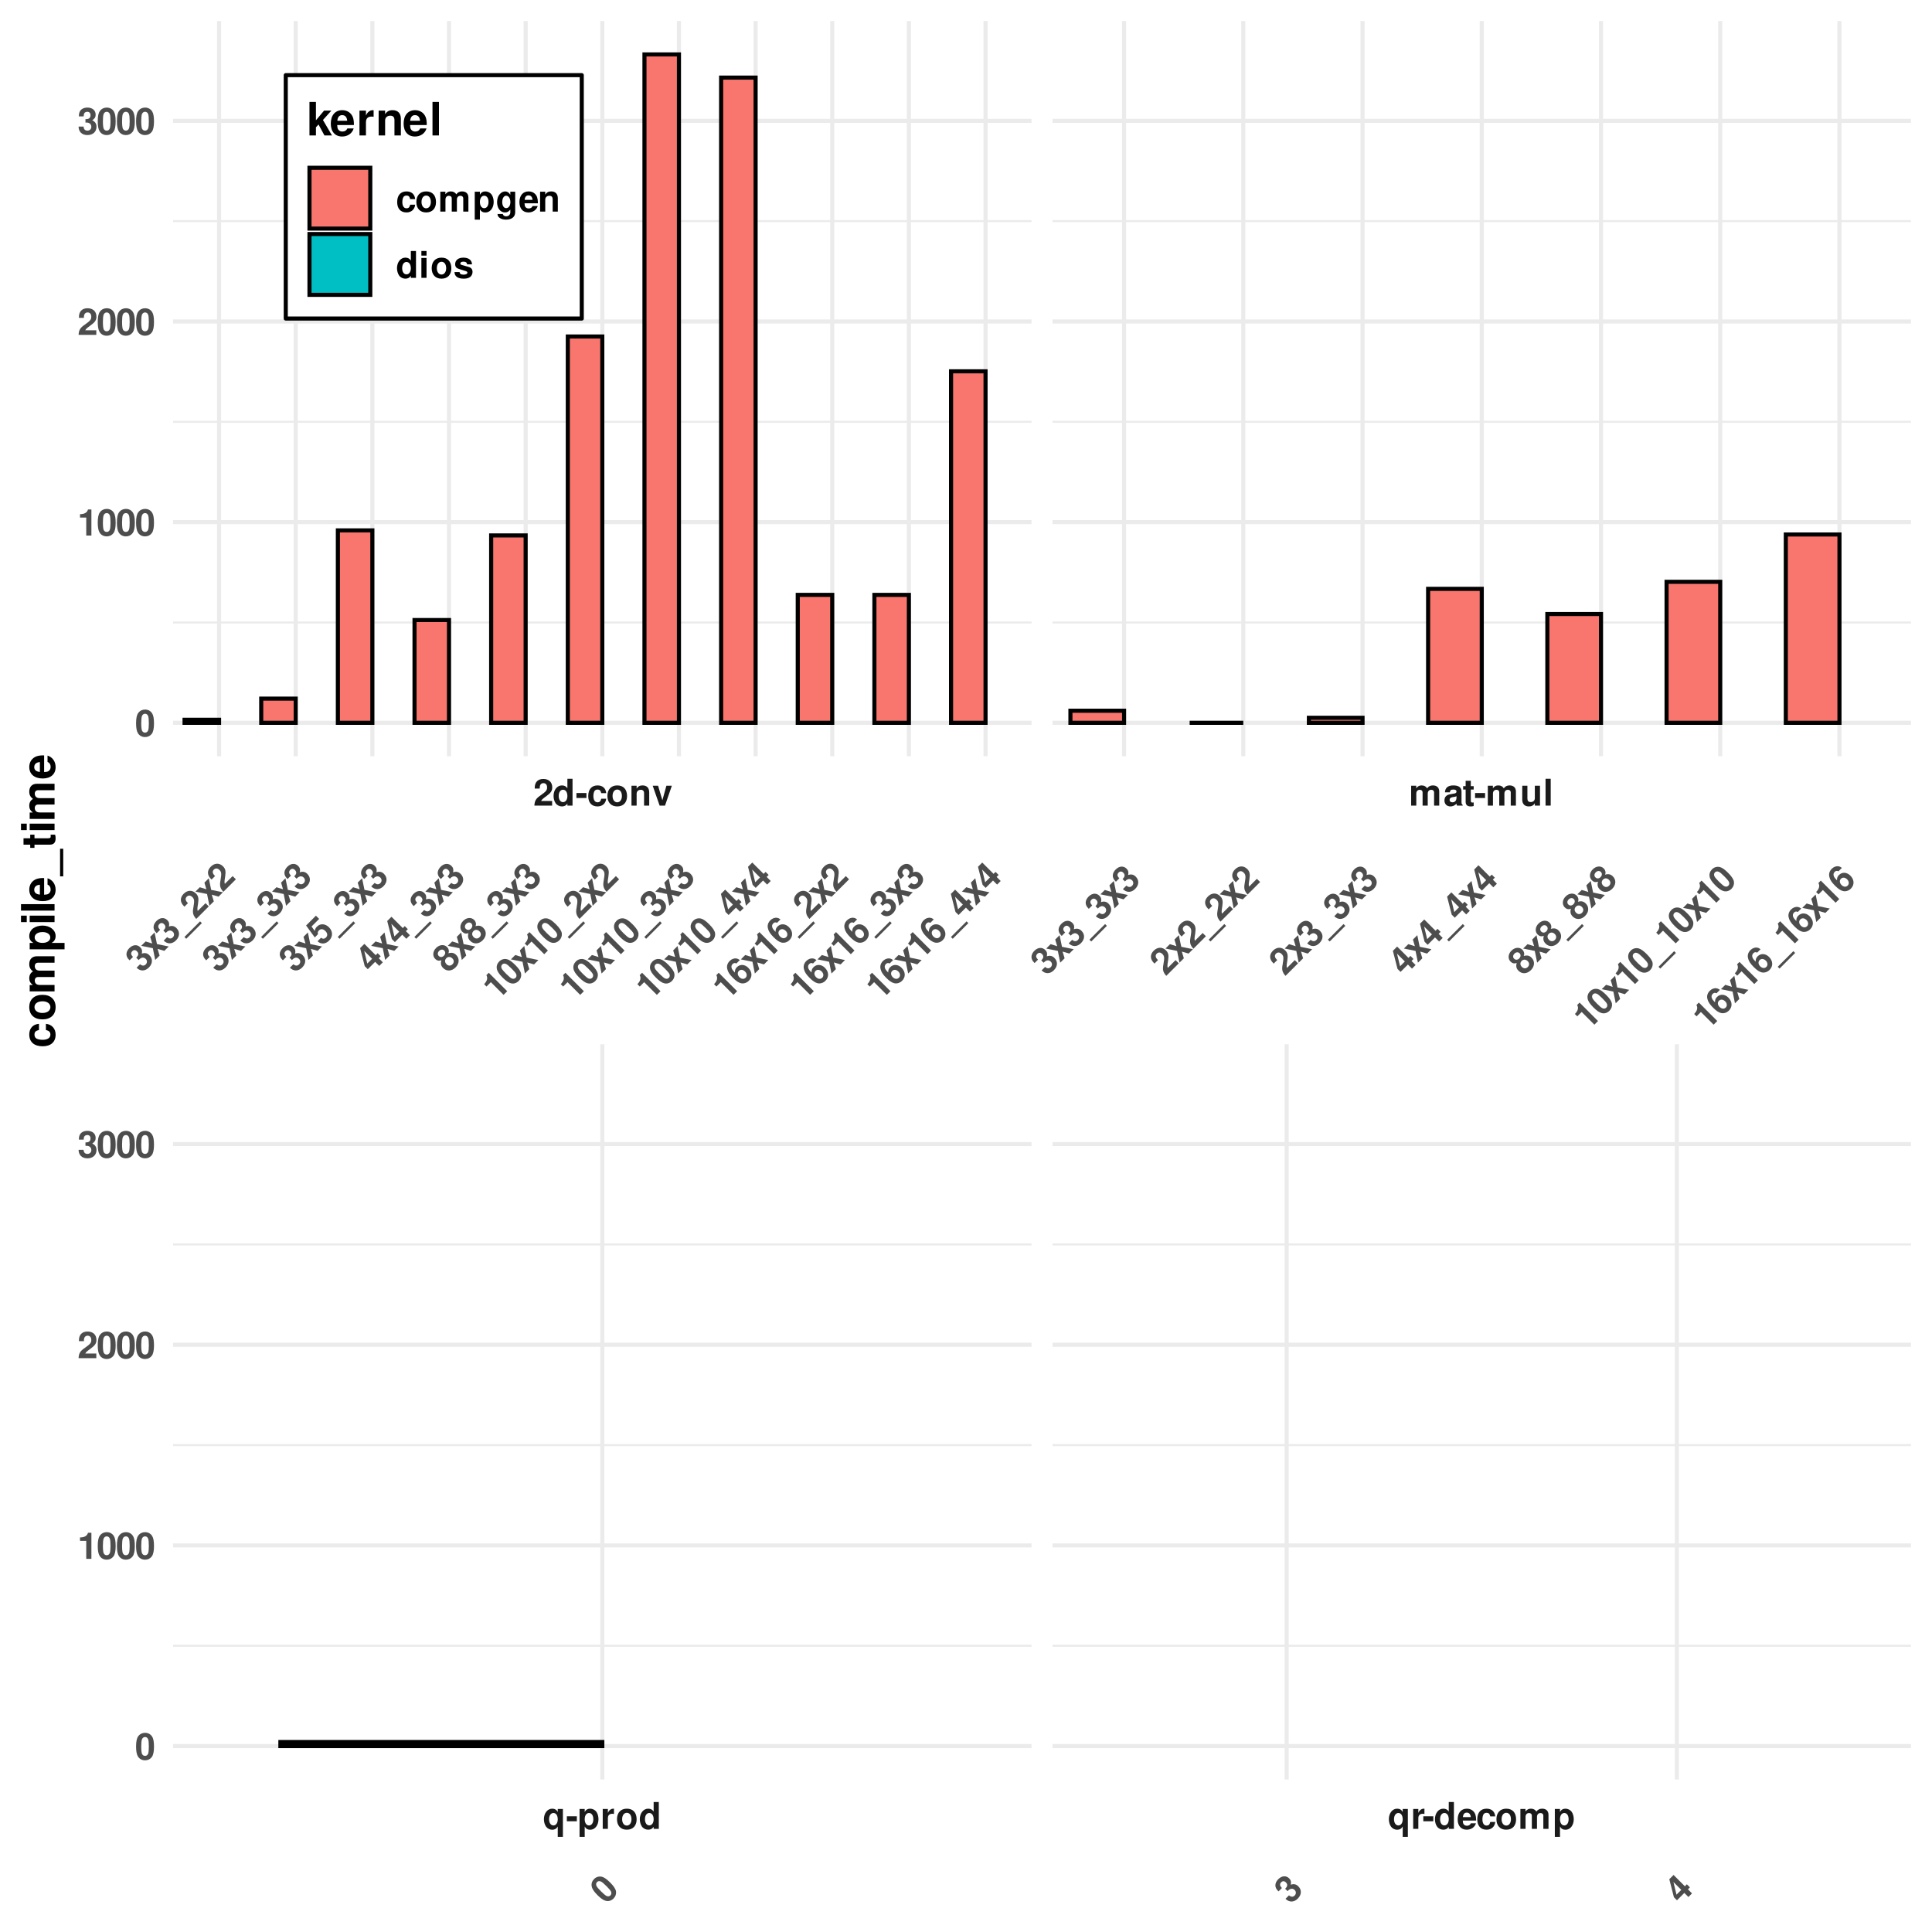 <?xml version="1.0" encoding="UTF-8"?>
<svg xmlns="http://www.w3.org/2000/svg" xmlns:xlink="http://www.w3.org/1999/xlink" width="504" height="504" viewBox="0 0 504 504">
<defs>
<g>
<g id="glyph-0-0">
</g>
<g id="glyph-0-1">
<path d="M 3.875 -5.188 L 3.875 -4.406 C 3.562 -4.984 3.078 -5.266 2.438 -5.266 C 1.188 -5.266 0.266 -4.094 0.266 -2.516 C 0.266 -1.781 0.484 -1.062 0.828 -0.578 C 1.172 -0.094 1.812 0.234 2.422 0.234 C 3.078 0.234 3.562 -0.047 3.875 -0.609 L 3.875 2.094 L 5.219 2.094 L 5.219 -5.188 Z M 2.75 -4.141 C 3.438 -4.141 3.875 -3.484 3.875 -2.484 C 3.875 -1.547 3.422 -0.891 2.75 -0.891 C 2.078 -0.891 1.609 -1.547 1.609 -2.516 C 1.609 -3.484 2.078 -4.141 2.75 -4.141 Z M 2.75 -4.141 "/>
</g>
<g id="glyph-0-2">
<path d="M 2.859 -3.281 L 0.25 -3.281 L 0.25 -1.984 L 2.859 -1.984 Z M 2.859 -3.281 "/>
</g>
<g id="glyph-0-3">
<path d="M 1.906 -5.188 L 0.562 -5.188 L 0.562 2.094 L 1.906 2.094 L 1.906 -0.609 C 2.219 -0.031 2.688 0.234 3.344 0.234 C 4.578 0.234 5.5 -0.938 5.5 -2.516 C 5.5 -3.25 5.297 -3.969 4.953 -4.453 C 4.609 -4.938 3.969 -5.266 3.344 -5.266 C 2.688 -5.266 2.219 -4.984 1.906 -4.406 Z M 3.031 -4.141 C 3.719 -4.141 4.156 -3.484 4.156 -2.5 C 4.156 -1.547 3.703 -0.891 3.031 -0.891 C 2.344 -0.891 1.906 -1.547 1.906 -2.516 C 1.906 -3.484 2.344 -4.141 3.031 -4.141 Z M 3.031 -4.141 "/>
</g>
<g id="glyph-0-4">
<path d="M 0.609 -5.188 L 0.609 0 L 1.953 0 L 1.953 -2.75 C 1.953 -3.547 2.344 -3.938 3.125 -3.938 C 3.266 -3.938 3.375 -3.922 3.547 -3.891 L 3.547 -5.25 C 3.469 -5.266 3.438 -5.266 3.391 -5.266 C 2.766 -5.266 2.25 -4.859 1.953 -4.156 L 1.953 -5.188 Z M 0.609 -5.188 "/>
</g>
<g id="glyph-0-5">
<path d="M 2.891 -5.266 C 1.312 -5.266 0.328 -4.219 0.328 -2.516 C 0.328 -0.812 1.312 0.219 2.891 0.219 C 4.484 0.219 5.453 -0.812 5.453 -2.484 C 5.453 -4.234 4.516 -5.266 2.891 -5.266 Z M 2.891 -4.188 C 3.641 -4.188 4.109 -3.516 4.109 -2.5 C 4.109 -1.531 3.609 -0.859 2.891 -0.859 C 2.172 -0.859 1.672 -1.531 1.672 -2.516 C 1.672 -3.516 2.172 -4.188 2.891 -4.188 Z M 2.891 -4.188 "/>
</g>
<g id="glyph-0-6">
<path d="M 3.891 0 L 5.234 0 L 5.234 -7 L 3.891 -7 L 3.891 -4.516 C 3.547 -5.031 3.109 -5.266 2.453 -5.266 C 1.219 -5.266 0.281 -4.078 0.281 -2.516 C 0.281 -1.812 0.484 -1.109 0.828 -0.609 C 1.188 -0.094 1.828 0.219 2.453 0.219 C 3.109 0.219 3.547 -0.016 3.891 -0.531 Z M 2.75 -4.141 C 3.438 -4.141 3.891 -3.484 3.891 -2.5 C 3.891 -1.547 3.422 -0.906 2.75 -0.906 C 2.078 -0.906 1.625 -1.562 1.625 -2.516 C 1.625 -3.484 2.078 -4.141 2.75 -4.141 Z M 2.75 -4.141 "/>
</g>
<g id="glyph-0-7">
<path d="M 5.031 -2.172 C 5.031 -2.281 5.031 -2.328 5.031 -2.391 C 5.031 -2.922 4.953 -3.391 4.828 -3.766 C 4.484 -4.703 3.656 -5.266 2.609 -5.266 C 1.125 -5.266 0.219 -4.188 0.219 -2.453 C 0.219 -0.797 1.109 0.219 2.578 0.219 C 3.734 0.219 4.688 -0.438 4.984 -1.453 L 3.656 -1.453 C 3.484 -1.047 3.125 -0.812 2.625 -0.812 C 2.25 -0.812 1.938 -0.969 1.75 -1.25 C 1.625 -1.453 1.578 -1.672 1.547 -2.172 Z M 1.578 -3.062 C 1.656 -3.859 2 -4.234 2.594 -4.234 C 3.203 -4.234 3.562 -3.828 3.641 -3.062 Z M 1.578 -3.062 "/>
</g>
<g id="glyph-0-8">
<path d="M 5.016 -3.25 C 4.906 -4.516 4.078 -5.266 2.766 -5.266 C 1.219 -5.266 0.328 -4.25 0.328 -2.484 C 0.328 -0.781 1.219 0.219 2.75 0.219 C 4.016 0.219 4.891 -0.562 5.016 -1.797 L 3.719 -1.797 C 3.562 -1.125 3.297 -0.859 2.75 -0.859 C 2.078 -0.859 1.672 -1.469 1.672 -2.484 C 1.672 -2.984 1.766 -3.438 1.922 -3.734 C 2.078 -4.031 2.375 -4.188 2.766 -4.188 C 3.312 -4.188 3.562 -3.922 3.719 -3.25 Z M 5.016 -3.25 "/>
</g>
<g id="glyph-0-9">
<path d="M 0.578 -5.188 L 0.578 0 L 1.922 0 L 1.922 -3.109 C 1.922 -3.75 2.266 -4.125 2.844 -4.125 C 3.297 -4.125 3.562 -3.859 3.562 -3.453 L 3.562 0 L 4.906 0 L 4.906 -3.109 C 4.906 -3.734 5.25 -4.125 5.828 -4.125 C 6.281 -4.125 6.562 -3.859 6.562 -3.453 L 6.562 0 L 7.906 0 L 7.906 -3.672 C 7.906 -4.672 7.297 -5.266 6.25 -5.266 C 5.594 -5.266 5.141 -5.031 4.734 -4.5 C 4.484 -4.984 3.969 -5.266 3.328 -5.266 C 2.734 -5.266 2.344 -5.078 1.906 -4.531 L 1.906 -5.188 Z M 0.578 -5.188 "/>
</g>
<g id="glyph-0-10">
<path d="M 4.906 -1.203 L 2.031 -1.203 C 2.203 -1.562 2.422 -1.766 3.422 -2.484 C 4.594 -3.344 4.938 -3.859 4.938 -4.781 C 4.938 -6.109 4.031 -6.953 2.609 -6.953 C 1.203 -6.953 0.375 -6.109 0.375 -4.672 L 0.375 -4.438 L 1.672 -4.438 L 1.672 -4.656 C 1.672 -5.406 2.031 -5.859 2.641 -5.859 C 3.234 -5.859 3.594 -5.438 3.594 -4.766 C 3.594 -4 3.375 -3.719 1.859 -2.641 C 0.703 -1.859 0.344 -1.266 0.281 0 L 4.906 0 Z M 4.906 -1.203 "/>
</g>
<g id="glyph-0-11">
<path d="M 0.609 -5.188 L 0.609 0 L 1.953 0 L 1.953 -3.109 C 1.953 -3.719 2.375 -4.125 3.031 -4.125 C 3.609 -4.125 3.891 -3.812 3.891 -3.188 L 3.891 0 L 5.234 0 L 5.234 -3.469 C 5.234 -4.625 4.609 -5.266 3.5 -5.266 C 2.797 -5.266 2.328 -5.016 1.953 -4.438 L 1.953 -5.188 Z M 0.609 -5.188 "/>
</g>
<g id="glyph-0-12">
<path d="M 3.359 0 L 5.141 -5.188 L 3.719 -5.188 L 2.672 -1.391 L 1.547 -5.188 L 0.141 -5.188 L 1.953 0 Z M 3.359 0 "/>
</g>
<g id="glyph-0-13">
<path d="M 5.031 -0.156 C 4.797 -0.391 4.719 -0.531 4.719 -0.797 L 4.719 -3.672 C 4.719 -4.734 4 -5.266 2.594 -5.266 C 1.203 -5.266 0.469 -4.672 0.391 -3.469 L 1.672 -3.469 C 1.75 -4.016 1.969 -4.188 2.625 -4.188 C 3.141 -4.188 3.406 -4.016 3.406 -3.672 C 3.406 -3.484 3.312 -3.344 3.172 -3.266 C 3 -3.172 3 -3.172 2.328 -3.062 L 1.797 -2.969 C 0.766 -2.797 0.266 -2.266 0.266 -1.328 C 0.266 -0.406 0.891 0.219 1.844 0.219 C 2.422 0.219 2.938 -0.016 3.422 -0.516 C 3.422 -0.25 3.438 -0.156 3.562 0 L 5.031 0 Z M 3.406 -2.078 C 3.406 -1.312 3.016 -0.859 2.344 -0.859 C 1.891 -0.859 1.609 -1.109 1.609 -1.484 C 1.609 -1.891 1.828 -2.078 2.375 -2.203 L 2.844 -2.281 C 3.188 -2.344 3.25 -2.375 3.406 -2.453 Z M 3.406 -2.078 "/>
</g>
<g id="glyph-0-14">
<path d="M 2.891 -5.078 L 2.141 -5.078 L 2.141 -6.469 L 0.797 -6.469 L 0.797 -5.078 L 0.141 -5.078 L 0.141 -4.188 L 0.797 -4.188 L 0.797 -1 C 0.797 -0.188 1.234 0.219 2.109 0.219 C 2.422 0.219 2.641 0.188 2.891 0.109 L 2.891 -0.828 C 2.75 -0.812 2.688 -0.797 2.578 -0.797 C 2.219 -0.797 2.141 -0.906 2.141 -1.359 L 2.141 -4.188 L 2.891 -4.188 Z M 2.891 -5.078 "/>
</g>
<g id="glyph-0-15">
<path d="M 5.188 0 L 5.188 -5.188 L 3.844 -5.188 L 3.844 -1.938 C 3.844 -1.328 3.422 -0.922 2.766 -0.922 C 2.188 -0.922 1.906 -1.234 1.906 -1.859 L 1.906 -5.188 L 0.562 -5.188 L 0.562 -1.578 C 0.562 -0.422 1.188 0.219 2.297 0.219 C 3 0.219 3.469 -0.031 3.844 -0.609 L 3.844 0 Z M 5.188 0 "/>
</g>
<g id="glyph-0-16">
<path d="M 1.984 -7 L 0.641 -7 L 0.641 0 L 1.984 0 Z M 1.984 -7 "/>
</g>
<g id="glyph-0-17">
<path d="M 2.625 -6.953 C 1.891 -6.953 1.266 -6.641 0.859 -6.078 C 0.453 -5.547 0.281 -4.688 0.281 -3.359 C 0.281 -2.156 0.438 -1.312 0.766 -0.781 C 1.156 -0.141 1.828 0.219 2.625 0.219 C 3.359 0.219 3.969 -0.078 4.391 -0.641 C 4.766 -1.172 4.953 -2.047 4.953 -3.312 C 4.953 -4.562 4.812 -5.406 4.484 -5.938 C 4.078 -6.594 3.422 -6.953 2.625 -6.953 Z M 2.625 -5.859 C 2.969 -5.859 3.25 -5.672 3.406 -5.312 C 3.547 -5.031 3.609 -4.281 3.609 -3.344 C 3.609 -2.578 3.547 -1.828 3.438 -1.547 C 3.297 -1.156 3 -0.938 2.625 -0.938 C 2.266 -0.938 2 -1.109 1.828 -1.453 C 1.703 -1.75 1.625 -2.453 1.625 -3.375 C 1.625 -4.172 1.688 -4.938 1.797 -5.219 C 1.938 -5.625 2.234 -5.859 2.625 -5.859 Z M 2.625 -5.859 "/>
</g>
<g id="glyph-0-18">
<path d="M 2.281 -4.688 L 2.281 0 L 3.625 0 L 3.625 -6.797 L 2.734 -6.797 C 2.516 -6 1.828 -5.578 0.656 -5.578 L 0.656 -4.688 Z M 2.281 -4.688 "/>
</g>
<g id="glyph-0-19">
<path d="M 2.078 -3.047 C 2.594 -3.047 2.625 -3.047 2.875 -2.969 C 3.312 -2.844 3.609 -2.453 3.609 -1.953 C 3.609 -1.359 3.188 -0.938 2.594 -0.938 C 1.969 -0.938 1.625 -1.297 1.578 -2 L 0.281 -2 C 0.281 -0.641 1.172 0.219 2.578 0.219 C 4.016 0.219 4.953 -0.641 4.953 -1.953 C 4.953 -2.75 4.609 -3.266 3.844 -3.641 C 4.469 -4.031 4.734 -4.469 4.734 -5.094 C 4.734 -6.219 3.891 -6.953 2.578 -6.953 C 1.578 -6.953 0.828 -6.516 0.531 -5.781 C 0.406 -5.453 0.359 -5.234 0.359 -4.656 L 1.609 -4.656 C 1.625 -5.031 1.656 -5.203 1.719 -5.375 C 1.844 -5.672 2.156 -5.859 2.547 -5.859 C 3.078 -5.859 3.391 -5.531 3.391 -4.969 C 3.391 -4.281 3 -3.938 2.203 -3.938 L 2.078 -3.938 Z M 2.078 -3.047 "/>
</g>
<g id="glyph-0-20">
<path d="M 3.844 -5.188 L 3.844 -4.391 C 3.469 -4.984 3.047 -5.266 2.5 -5.266 C 2.047 -5.266 1.531 -5.031 1.188 -4.656 C 0.656 -4.125 0.391 -3.375 0.391 -2.469 C 0.391 -0.875 1.234 0.219 2.469 0.219 C 3.031 0.219 3.375 0.031 3.844 -0.531 L 3.844 0.172 C 3.844 0.797 3.391 1.234 2.766 1.234 C 2.281 1.234 1.984 1.016 1.875 0.625 L 0.5 0.625 C 0.516 1.031 0.656 1.312 1 1.594 C 1.422 1.922 1.984 2.094 2.719 2.094 C 4.219 2.094 5.109 1.375 5.109 0.172 L 5.109 -5.188 Z M 2.75 -4.141 C 3.391 -4.141 3.859 -3.438 3.859 -2.484 C 3.859 -1.547 3.406 -0.906 2.734 -0.906 C 2.156 -0.906 1.734 -1.547 1.734 -2.484 C 1.734 -3.469 2.156 -4.141 2.75 -4.141 Z M 2.75 -4.141 "/>
</g>
<g id="glyph-0-21">
<path d="M 1.984 -5.188 L 0.641 -5.188 L 0.641 0 L 1.984 0 Z M 1.984 -7 L 0.641 -7 L 0.641 -5.797 L 1.984 -5.797 Z M 1.984 -7 "/>
</g>
<g id="glyph-0-22">
<path d="M 4.844 -3.516 C 4.828 -4.609 3.984 -5.266 2.594 -5.266 C 1.281 -5.266 0.453 -4.609 0.453 -3.547 C 0.453 -3.188 0.562 -2.891 0.75 -2.703 C 0.938 -2.516 1.094 -2.422 1.594 -2.266 L 3.188 -1.766 C 3.531 -1.656 3.641 -1.547 3.641 -1.344 C 3.641 -1.031 3.266 -0.828 2.641 -0.828 C 2.297 -0.828 2.031 -0.891 1.859 -1.016 C 1.703 -1.125 1.656 -1.234 1.594 -1.5 L 0.281 -1.5 C 0.312 -0.359 1.156 0.219 2.719 0.219 C 3.438 0.219 3.984 0.062 4.375 -0.234 C 4.766 -0.547 4.984 -1.031 4.984 -1.531 C 4.984 -2.203 4.656 -2.641 3.969 -2.844 L 2.281 -3.328 C 1.906 -3.438 1.797 -3.516 1.797 -3.734 C 1.797 -4.016 2.109 -4.219 2.578 -4.219 C 3.219 -4.219 3.547 -3.984 3.547 -3.516 Z M 4.844 -3.516 "/>
</g>
<g id="glyph-1-0">
</g>
<g id="glyph-1-1">
<path d="M -3.062 -6.781 C -3.578 -6.266 -3.812 -5.594 -3.688 -4.906 C -3.594 -4.25 -3.109 -3.516 -2.172 -2.578 C -1.328 -1.734 -0.609 -1.234 0 -1.094 C 0.719 -0.906 1.453 -1.141 2.016 -1.703 C 2.531 -2.219 2.75 -2.875 2.656 -3.562 C 2.547 -4.203 2.047 -4.953 1.156 -5.844 C 0.281 -6.719 -0.422 -7.234 -1.031 -7.375 C -1.766 -7.547 -2.5 -7.344 -3.062 -6.781 Z M -2.281 -6 C -2.047 -6.234 -1.719 -6.312 -1.344 -6.156 C -1.047 -6.078 -0.484 -5.578 0.188 -4.906 C 0.719 -4.375 1.219 -3.812 1.344 -3.531 C 1.516 -3.141 1.469 -2.781 1.203 -2.516 C 0.953 -2.266 0.641 -2.203 0.266 -2.328 C -0.031 -2.438 -0.578 -2.891 -1.234 -3.547 C -1.797 -4.109 -2.297 -4.672 -2.422 -4.953 C -2.609 -5.359 -2.562 -5.719 -2.281 -6 Z M -2.281 -6 "/>
</g>
<g id="glyph-1-2">
<path d="M -0.688 -3.625 C -0.328 -3.984 -0.297 -4.016 -0.062 -4.125 C 0.328 -4.359 0.812 -4.281 1.172 -3.922 C 1.578 -3.516 1.594 -2.906 1.172 -2.484 C 0.734 -2.047 0.234 -2.078 -0.312 -2.531 L -1.219 -1.625 C -0.25 -0.656 0.984 -0.672 1.984 -1.672 C 3 -2.688 3.047 -3.953 2.125 -4.875 C 1.562 -5.438 0.953 -5.578 0.141 -5.297 C 0.312 -6 0.188 -6.5 -0.266 -6.953 C -1.047 -7.734 -2.172 -7.672 -3.094 -6.75 C -3.812 -6.031 -4.031 -5.188 -3.719 -4.469 C -3.578 -4.141 -3.453 -3.953 -3.047 -3.547 L -2.156 -4.438 C -2.406 -4.719 -2.5 -4.844 -2.578 -5.016 C -2.719 -5.312 -2.609 -5.672 -2.344 -5.938 C -1.969 -6.312 -1.516 -6.297 -1.125 -5.906 C -0.641 -5.422 -0.656 -4.906 -1.219 -4.344 L -1.312 -4.25 Z M -0.688 -3.625 "/>
</g>
<g id="glyph-1-3">
<path d="M 1.688 -5.406 L 1.172 -4.891 L -1.781 -7.844 L -2.891 -6.734 L -1.688 -2.031 L -0.891 -1.234 L 1.031 -3.156 L 2.094 -2.094 L 3.031 -3.031 L 1.969 -4.094 L 2.484 -4.609 Z M 0.234 -3.953 L -1.016 -2.703 L -1.812 -6 Z M 0.234 -3.953 "/>
</g>
<g id="glyph-1-4">
<path d="M 0.562 -4.25 L -0.062 -7.281 L -1.203 -6.141 L -0.688 -4.406 L -2.406 -4.938 L -3.547 -3.797 L -0.516 -3.172 L 0.109 -0.109 L 1.25 -1.25 L 0.719 -3 L 2.484 -2.484 L 3.625 -3.625 Z M 0.562 -4.25 "/>
</g>
<g id="glyph-1-5">
<path d="M 4.734 -3.109 L 0.656 0.969 L 1.125 1.438 L 5.203 -2.641 Z M 4.734 -3.109 "/>
</g>
<g id="glyph-1-6">
<path d="M 2.625 -4.312 L 0.594 -2.281 C 0.453 -2.672 0.469 -2.969 0.672 -4.172 C 0.891 -5.609 0.75 -6.219 0.109 -6.859 C -0.828 -7.797 -2.078 -7.766 -3.078 -6.766 C -4.078 -5.766 -4.047 -4.578 -3.031 -3.562 L -2.875 -3.406 L -1.953 -4.328 L -2.109 -4.484 C -2.641 -5.016 -2.703 -5.578 -2.281 -6 C -1.859 -6.422 -1.297 -6.391 -0.828 -5.922 C -0.281 -5.375 -0.234 -5.016 -0.547 -3.172 C -0.812 -1.812 -0.641 -1.141 0.203 -0.203 L 3.469 -3.469 Z M 2.625 -4.312 "/>
</g>
<g id="glyph-1-7">
<path d="M -1.5 -8.125 L -4.062 -5.562 L -1.797 -2.453 L -0.953 -3.297 C -1.094 -3.625 -1.016 -3.984 -0.719 -4.281 C -0.234 -4.766 0.391 -4.703 0.984 -4.109 C 1.547 -3.547 1.609 -2.922 1.125 -2.438 C 0.719 -2.031 0.266 -2.016 -0.156 -2.375 L -1.078 -1.453 C -0.203 -0.609 1 -0.688 1.922 -1.609 C 2.969 -2.656 2.953 -4.047 1.906 -5.094 C 0.922 -6.078 -0.359 -6.141 -1.234 -5.266 C -1.562 -4.938 -1.719 -4.625 -1.797 -4.141 L -2.641 -5.297 L -0.656 -7.281 Z M -1.5 -8.125 "/>
</g>
<g id="glyph-1-8">
<path d="M 0.141 -5.391 C 0.234 -5.641 0.266 -5.766 0.266 -5.891 C 0.281 -6.281 0.109 -6.703 -0.203 -7.016 C -0.953 -7.766 -2.172 -7.672 -3.062 -6.781 C -3.953 -5.891 -4.047 -4.672 -3.297 -3.922 C -2.828 -3.453 -2.344 -3.344 -1.688 -3.562 C -1.938 -2.688 -1.797 -2.109 -1.219 -1.531 C -0.312 -0.625 1 -0.688 2.016 -1.703 C 3.016 -2.703 3.094 -4.031 2.188 -4.938 C 1.609 -5.516 1.016 -5.641 0.141 -5.391 Z M -2.281 -6 C -1.859 -6.422 -1.312 -6.469 -0.938 -6.094 C -0.578 -5.734 -0.609 -5.172 -1.031 -4.75 C -1.453 -4.328 -1.984 -4.297 -2.375 -4.688 C -2.734 -5.047 -2.703 -5.578 -2.281 -6 Z M -0.391 -4.109 C 0.062 -4.562 0.688 -4.531 1.188 -4.031 C 1.641 -3.578 1.656 -2.969 1.203 -2.516 C 0.734 -2.047 0.125 -2.062 -0.344 -2.531 C -0.828 -3.016 -0.859 -3.641 -0.391 -4.109 Z M -0.391 -4.109 "/>
</g>
<g id="glyph-1-9">
<path d="M -1.703 -4.922 L 1.609 -1.609 L 2.562 -2.562 L -2.25 -7.375 L -2.875 -6.75 C -2.469 -6.031 -2.641 -5.234 -3.469 -4.406 L -2.844 -3.781 Z M -1.703 -4.922 "/>
</g>
<g id="glyph-1-10">
<path d="M -0.281 -7.156 C -0.641 -7.422 -0.859 -7.516 -1.156 -7.562 C -1.734 -7.672 -2.406 -7.438 -2.922 -6.922 C -3.531 -6.312 -3.75 -5.562 -3.547 -4.797 C -3.375 -4.031 -2.938 -3.375 -2.062 -2.5 C -1.234 -1.672 -0.609 -1.266 0.016 -1.109 C 0.734 -0.953 1.5 -1.188 2.062 -1.75 C 3.031 -2.719 2.984 -4.078 1.922 -5.141 C 1 -6.062 -0.219 -6.125 -1.047 -5.297 C -1.438 -4.906 -1.578 -4.516 -1.562 -3.906 L -1.672 -4.016 C -2.109 -4.484 -2.234 -4.641 -2.344 -4.875 C -2.562 -5.375 -2.5 -5.781 -2.172 -6.109 C -1.859 -6.422 -1.578 -6.453 -1.172 -6.266 Z M -0.531 -4.312 C -0.094 -4.75 0.547 -4.703 1.094 -4.156 C 1.594 -3.656 1.656 -2.969 1.234 -2.547 C 0.797 -2.109 0.156 -2.156 -0.375 -2.688 C -0.891 -3.203 -0.969 -3.875 -0.531 -4.312 Z M -0.531 -4.312 "/>
</g>
<g id="glyph-2-0">
</g>
<g id="glyph-2-1">
<path d="M -4.062 -6.266 C -5.641 -6.141 -6.594 -5.094 -6.594 -3.469 C -6.594 -1.531 -5.312 -0.406 -3.109 -0.406 C -0.969 -0.406 0.281 -1.531 0.281 -3.438 C 0.281 -5.016 -0.703 -6.109 -2.25 -6.266 L -2.25 -4.656 C -1.406 -4.453 -1.078 -4.109 -1.078 -3.438 C -1.078 -2.594 -1.844 -2.094 -3.109 -2.094 C -3.734 -2.094 -4.297 -2.203 -4.688 -2.406 C -5.047 -2.609 -5.234 -2.969 -5.234 -3.453 C -5.234 -4.141 -4.906 -4.469 -4.062 -4.656 Z M -4.062 -6.266 "/>
</g>
<g id="glyph-2-2">
<path d="M -6.594 -3.609 C -6.594 -1.625 -5.281 -0.422 -3.156 -0.422 C -1.016 -0.422 0.281 -1.625 0.281 -3.625 C 0.281 -5.609 -1.016 -6.828 -3.109 -6.828 C -5.297 -6.828 -6.594 -5.641 -6.594 -3.609 Z M -5.234 -3.625 C -5.234 -4.547 -4.406 -5.141 -3.125 -5.141 C -1.922 -5.141 -1.078 -4.531 -1.078 -3.625 C -1.078 -2.719 -1.906 -2.094 -3.156 -2.094 C -4.406 -2.094 -5.234 -2.719 -5.234 -3.625 Z M -5.234 -3.625 "/>
</g>
<g id="glyph-2-3">
<path d="M -6.484 -0.719 L 0 -0.719 L 0 -2.406 L -3.891 -2.406 C -4.688 -2.406 -5.156 -2.828 -5.156 -3.547 C -5.156 -4.109 -4.844 -4.469 -4.312 -4.469 L 0 -4.469 L 0 -6.141 L -3.891 -6.141 C -4.688 -6.141 -5.156 -6.578 -5.156 -7.297 C -5.156 -7.859 -4.844 -8.203 -4.312 -8.203 L 0 -8.203 L 0 -9.891 L -4.578 -9.891 C -5.844 -9.891 -6.594 -9.125 -6.594 -7.828 C -6.594 -7 -6.297 -6.438 -5.625 -5.922 C -6.234 -5.609 -6.594 -4.969 -6.594 -4.156 C -6.594 -3.422 -6.344 -2.938 -5.672 -2.391 L -6.484 -2.391 Z M -6.484 -0.719 "/>
</g>
<g id="glyph-2-4">
<path d="M -6.484 -2.375 L -6.484 -0.703 L 2.609 -0.703 L 2.609 -2.375 L -0.766 -2.375 C -0.047 -2.781 0.281 -3.359 0.281 -4.172 C 0.281 -5.734 -1.172 -6.891 -3.141 -6.891 C -4.062 -6.891 -4.969 -6.625 -5.562 -6.188 C -6.188 -5.766 -6.594 -4.953 -6.594 -4.172 C -6.594 -3.359 -6.234 -2.781 -5.516 -2.375 Z M -5.188 -3.797 C -5.188 -4.641 -4.375 -5.203 -3.125 -5.203 C -1.938 -5.203 -1.109 -4.625 -1.109 -3.797 C -1.109 -2.938 -1.938 -2.375 -3.141 -2.375 C -4.375 -2.375 -5.188 -2.938 -5.188 -3.797 Z M -5.188 -3.797 "/>
</g>
<g id="glyph-2-5">
<path d="M -6.484 -2.484 L -6.484 -0.797 L 0 -0.797 L 0 -2.484 Z M -8.75 -2.484 L -8.75 -0.797 L -7.25 -0.797 L -7.25 -2.484 Z M -8.75 -2.484 "/>
</g>
<g id="glyph-2-6">
<path d="M -8.75 -2.484 L -8.75 -0.797 L 0 -0.797 L 0 -2.484 Z M -8.75 -2.484 "/>
</g>
<g id="glyph-2-7">
<path d="M -2.719 -6.281 C -2.859 -6.297 -2.922 -6.297 -3 -6.297 C -3.641 -6.297 -4.25 -6.203 -4.703 -6.047 C -5.875 -5.609 -6.594 -4.578 -6.594 -3.266 C -6.594 -1.406 -5.25 -0.266 -3.078 -0.266 C -1 -0.266 0.281 -1.391 0.281 -3.234 C 0.281 -4.688 -0.547 -5.859 -1.828 -6.234 L -1.828 -4.578 C -1.312 -4.375 -1.016 -3.906 -1.016 -3.281 C -1.016 -2.812 -1.219 -2.422 -1.578 -2.188 C -1.812 -2.031 -2.094 -1.969 -2.719 -1.938 Z M -3.828 -1.969 C -4.828 -2.078 -5.297 -2.5 -5.297 -3.234 C -5.297 -4.016 -4.781 -4.469 -3.828 -4.547 Z M -3.828 -1.969 "/>
</g>
<g id="glyph-2-8">
<path d="M 1.438 -6.938 L 1.438 0.266 L 2.266 0.266 L 2.266 -6.938 Z M 1.438 -6.938 "/>
</g>
<g id="glyph-2-9">
<path d="M -6.344 -3.609 L -6.344 -2.672 L -8.094 -2.672 L -8.094 -1 L -6.344 -1 L -6.344 -0.172 L -5.234 -0.172 L -5.234 -1 L -1.25 -1 C -0.234 -1 0.281 -1.531 0.281 -2.641 C 0.281 -3.031 0.234 -3.297 0.141 -3.609 L -1.031 -3.609 C -1.016 -3.438 -1 -3.359 -1 -3.234 C -1 -2.781 -1.125 -2.672 -1.703 -2.672 L -5.234 -2.672 L -5.234 -3.609 Z M -6.344 -3.609 "/>
</g>
<g id="glyph-3-0">
</g>
<g id="glyph-3-1">
<path d="M 2.391 -3.953 L 2.391 -8.75 L 0.703 -8.75 L 0.703 0 L 2.391 0 L 2.391 -2.125 L 3.062 -2.859 L 4.609 0 L 6.578 0 L 4.219 -4.031 L 6.422 -6.484 L 4.516 -6.484 Z M 2.391 -3.953 "/>
</g>
<g id="glyph-3-2">
<path d="M 6.281 -2.719 C 6.297 -2.859 6.297 -2.922 6.297 -3 C 6.297 -3.641 6.203 -4.25 6.047 -4.703 C 5.609 -5.875 4.578 -6.594 3.266 -6.594 C 1.406 -6.594 0.266 -5.25 0.266 -3.078 C 0.266 -1 1.391 0.281 3.234 0.281 C 4.688 0.281 5.859 -0.547 6.234 -1.828 L 4.578 -1.828 C 4.375 -1.312 3.906 -1.016 3.281 -1.016 C 2.812 -1.016 2.422 -1.219 2.188 -1.578 C 2.031 -1.812 1.969 -2.094 1.938 -2.719 Z M 1.969 -3.828 C 2.078 -4.828 2.5 -5.297 3.234 -5.297 C 4.016 -5.297 4.469 -4.781 4.547 -3.828 Z M 1.969 -3.828 "/>
</g>
<g id="glyph-3-3">
<path d="M 0.75 -6.484 L 0.75 0 L 2.438 0 L 2.438 -3.438 C 2.438 -4.422 2.922 -4.922 3.906 -4.922 C 4.094 -4.922 4.219 -4.906 4.438 -4.875 L 4.438 -6.578 C 4.344 -6.594 4.312 -6.594 4.234 -6.594 C 3.469 -6.594 2.812 -6.078 2.438 -5.203 L 2.438 -6.484 Z M 0.75 -6.484 "/>
</g>
<g id="glyph-3-4">
<path d="M 0.75 -6.484 L 0.75 0 L 2.438 0 L 2.438 -3.891 C 2.438 -4.656 2.969 -5.156 3.797 -5.156 C 4.516 -5.156 4.875 -4.766 4.875 -4 L 4.875 0 L 6.547 0 L 6.547 -4.344 C 6.547 -5.781 5.766 -6.594 4.375 -6.594 C 3.5 -6.594 2.922 -6.281 2.438 -5.547 L 2.438 -6.484 Z M 0.75 -6.484 "/>
</g>
<g id="glyph-3-5">
<path d="M 2.484 -8.75 L 0.797 -8.75 L 0.797 0 L 2.484 0 Z M 2.484 -8.75 "/>
</g>
</g>
<clipPath id="clip-0">
<path clip-rule="nonzero" d="M 45.152 162 L 269.098 162 L 269.098 163 L 45.152 163 Z M 45.152 162 "/>
</clipPath>
<clipPath id="clip-1">
<path clip-rule="nonzero" d="M 45.152 109 L 269.098 109 L 269.098 111 L 45.152 111 Z M 45.152 109 "/>
</clipPath>
<clipPath id="clip-2">
<path clip-rule="nonzero" d="M 45.152 57 L 269.098 57 L 269.098 58 L 45.152 58 Z M 45.152 57 "/>
</clipPath>
<clipPath id="clip-3">
<path clip-rule="nonzero" d="M 45.152 188 L 269.098 188 L 269.098 190 L 45.152 190 Z M 45.152 188 "/>
</clipPath>
<clipPath id="clip-4">
<path clip-rule="nonzero" d="M 45.152 135 L 269.098 135 L 269.098 137 L 45.152 137 Z M 45.152 135 "/>
</clipPath>
<clipPath id="clip-5">
<path clip-rule="nonzero" d="M 45.152 83 L 269.098 83 L 269.098 85 L 45.152 85 Z M 45.152 83 "/>
</clipPath>
<clipPath id="clip-6">
<path clip-rule="nonzero" d="M 45.152 30 L 269.098 30 L 269.098 33 L 45.152 33 Z M 45.152 30 "/>
</clipPath>
<clipPath id="clip-7">
<path clip-rule="nonzero" d="M 56 5.48 L 58 5.48 L 58 197.277 L 56 197.277 Z M 56 5.48 "/>
</clipPath>
<clipPath id="clip-8">
<path clip-rule="nonzero" d="M 76 5.48 L 78 5.48 L 78 197.277 L 76 197.277 Z M 76 5.48 "/>
</clipPath>
<clipPath id="clip-9">
<path clip-rule="nonzero" d="M 96 5.48 L 98 5.48 L 98 197.277 L 96 197.277 Z M 96 5.48 "/>
</clipPath>
<clipPath id="clip-10">
<path clip-rule="nonzero" d="M 116 5.48 L 118 5.48 L 118 197.277 L 116 197.277 Z M 116 5.48 "/>
</clipPath>
<clipPath id="clip-11">
<path clip-rule="nonzero" d="M 136 5.48 L 138 5.48 L 138 197.277 L 136 197.277 Z M 136 5.48 "/>
</clipPath>
<clipPath id="clip-12">
<path clip-rule="nonzero" d="M 156 5.48 L 158 5.48 L 158 197.277 L 156 197.277 Z M 156 5.48 "/>
</clipPath>
<clipPath id="clip-13">
<path clip-rule="nonzero" d="M 176 5.48 L 178 5.48 L 178 197.277 L 176 197.277 Z M 176 5.48 "/>
</clipPath>
<clipPath id="clip-14">
<path clip-rule="nonzero" d="M 196 5.48 L 198 5.48 L 198 197.277 L 196 197.277 Z M 196 5.48 "/>
</clipPath>
<clipPath id="clip-15">
<path clip-rule="nonzero" d="M 216 5.48 L 218 5.48 L 218 197.277 L 216 197.277 Z M 216 5.48 "/>
</clipPath>
<clipPath id="clip-16">
<path clip-rule="nonzero" d="M 236 5.48 L 238 5.48 L 238 197.277 L 236 197.277 Z M 236 5.48 "/>
</clipPath>
<clipPath id="clip-17">
<path clip-rule="nonzero" d="M 256 5.48 L 258 5.48 L 258 197.277 L 256 197.277 Z M 256 5.48 "/>
</clipPath>
<clipPath id="clip-18">
<path clip-rule="nonzero" d="M 45.152 429 L 269.098 429 L 269.098 430 L 45.152 430 Z M 45.152 429 "/>
</clipPath>
<clipPath id="clip-19">
<path clip-rule="nonzero" d="M 45.152 376 L 269.098 376 L 269.098 378 L 45.152 378 Z M 45.152 376 "/>
</clipPath>
<clipPath id="clip-20">
<path clip-rule="nonzero" d="M 45.152 324 L 269.098 324 L 269.098 325 L 45.152 325 Z M 45.152 324 "/>
</clipPath>
<clipPath id="clip-21">
<path clip-rule="nonzero" d="M 45.152 454 L 269.098 454 L 269.098 457 L 45.152 457 Z M 45.152 454 "/>
</clipPath>
<clipPath id="clip-22">
<path clip-rule="nonzero" d="M 45.152 402 L 269.098 402 L 269.098 404 L 45.152 404 Z M 45.152 402 "/>
</clipPath>
<clipPath id="clip-23">
<path clip-rule="nonzero" d="M 45.152 350 L 269.098 350 L 269.098 352 L 45.152 352 Z M 45.152 350 "/>
</clipPath>
<clipPath id="clip-24">
<path clip-rule="nonzero" d="M 45.152 297 L 269.098 297 L 269.098 299 L 45.152 299 Z M 45.152 297 "/>
</clipPath>
<clipPath id="clip-25">
<path clip-rule="nonzero" d="M 156 272.418 L 158 272.418 L 158 464.215 L 156 464.215 Z M 156 272.418 "/>
</clipPath>
<clipPath id="clip-26">
<path clip-rule="nonzero" d="M 274.574 162 L 498.52 162 L 498.52 163 L 274.574 163 Z M 274.574 162 "/>
</clipPath>
<clipPath id="clip-27">
<path clip-rule="nonzero" d="M 274.574 109 L 498.52 109 L 498.52 111 L 274.574 111 Z M 274.574 109 "/>
</clipPath>
<clipPath id="clip-28">
<path clip-rule="nonzero" d="M 274.574 57 L 498.52 57 L 498.52 58 L 274.574 58 Z M 274.574 57 "/>
</clipPath>
<clipPath id="clip-29">
<path clip-rule="nonzero" d="M 274.574 188 L 498.52 188 L 498.52 190 L 274.574 190 Z M 274.574 188 "/>
</clipPath>
<clipPath id="clip-30">
<path clip-rule="nonzero" d="M 274.574 135 L 498.52 135 L 498.52 137 L 274.574 137 Z M 274.574 135 "/>
</clipPath>
<clipPath id="clip-31">
<path clip-rule="nonzero" d="M 274.574 83 L 498.52 83 L 498.52 85 L 274.574 85 Z M 274.574 83 "/>
</clipPath>
<clipPath id="clip-32">
<path clip-rule="nonzero" d="M 274.574 30 L 498.52 30 L 498.52 33 L 274.574 33 Z M 274.574 30 "/>
</clipPath>
<clipPath id="clip-33">
<path clip-rule="nonzero" d="M 292 5.48 L 294 5.48 L 294 197.277 L 292 197.277 Z M 292 5.48 "/>
</clipPath>
<clipPath id="clip-34">
<path clip-rule="nonzero" d="M 323 5.48 L 325 5.48 L 325 197.277 L 323 197.277 Z M 323 5.48 "/>
</clipPath>
<clipPath id="clip-35">
<path clip-rule="nonzero" d="M 354 5.48 L 356 5.48 L 356 197.277 L 354 197.277 Z M 354 5.48 "/>
</clipPath>
<clipPath id="clip-36">
<path clip-rule="nonzero" d="M 386 5.48 L 388 5.48 L 388 197.277 L 386 197.277 Z M 386 5.48 "/>
</clipPath>
<clipPath id="clip-37">
<path clip-rule="nonzero" d="M 417 5.48 L 419 5.48 L 419 197.277 L 417 197.277 Z M 417 5.48 "/>
</clipPath>
<clipPath id="clip-38">
<path clip-rule="nonzero" d="M 448 5.48 L 450 5.48 L 450 197.277 L 448 197.277 Z M 448 5.48 "/>
</clipPath>
<clipPath id="clip-39">
<path clip-rule="nonzero" d="M 479 5.48 L 481 5.48 L 481 197.277 L 479 197.277 Z M 479 5.48 "/>
</clipPath>
<clipPath id="clip-40">
<path clip-rule="nonzero" d="M 274.574 429 L 498.52 429 L 498.52 430 L 274.574 430 Z M 274.574 429 "/>
</clipPath>
<clipPath id="clip-41">
<path clip-rule="nonzero" d="M 274.574 376 L 498.52 376 L 498.52 378 L 274.574 378 Z M 274.574 376 "/>
</clipPath>
<clipPath id="clip-42">
<path clip-rule="nonzero" d="M 274.574 324 L 498.52 324 L 498.52 325 L 274.574 325 Z M 274.574 324 "/>
</clipPath>
<clipPath id="clip-43">
<path clip-rule="nonzero" d="M 274.574 454 L 498.52 454 L 498.52 457 L 274.574 457 Z M 274.574 454 "/>
</clipPath>
<clipPath id="clip-44">
<path clip-rule="nonzero" d="M 274.574 402 L 498.52 402 L 498.52 404 L 274.574 404 Z M 274.574 402 "/>
</clipPath>
<clipPath id="clip-45">
<path clip-rule="nonzero" d="M 274.574 350 L 498.52 350 L 498.52 352 L 274.574 352 Z M 274.574 350 "/>
</clipPath>
<clipPath id="clip-46">
<path clip-rule="nonzero" d="M 274.574 297 L 498.52 297 L 498.52 299 L 274.574 299 Z M 274.574 297 "/>
</clipPath>
<clipPath id="clip-47">
<path clip-rule="nonzero" d="M 335 272.418 L 337 272.418 L 337 464.215 L 335 464.215 Z M 335 272.418 "/>
</clipPath>
<clipPath id="clip-48">
<path clip-rule="nonzero" d="M 436 272.418 L 438 272.418 L 438 464.215 L 436 464.215 Z M 436 272.418 "/>
</clipPath>
</defs>
<rect x="-50.4" y="-50.4" width="604.8" height="604.8" fill="rgb(100%, 100%, 100%)" fill-opacity="1"/>
<g clip-path="url(#clip-0)">
<path fill="none" stroke-width="0.533" stroke-linecap="butt" stroke-linejoin="round" stroke="rgb(92.157%, 92.157%, 92.157%)" stroke-opacity="1" stroke-miterlimit="10" d="M 45.152 162.387 L 269.098 162.387 "/>
</g>
<g clip-path="url(#clip-1)">
<path fill="none" stroke-width="0.533" stroke-linecap="butt" stroke-linejoin="round" stroke="rgb(92.157%, 92.157%, 92.157%)" stroke-opacity="1" stroke-miterlimit="10" d="M 45.152 110.039 L 269.098 110.039 "/>
</g>
<g clip-path="url(#clip-2)">
<path fill="none" stroke-width="0.533" stroke-linecap="butt" stroke-linejoin="round" stroke="rgb(92.157%, 92.157%, 92.157%)" stroke-opacity="1" stroke-miterlimit="10" d="M 45.152 57.691 L 269.098 57.691 "/>
</g>
<g clip-path="url(#clip-3)">
<path fill="none" stroke-width="1.067" stroke-linecap="butt" stroke-linejoin="round" stroke="rgb(92.157%, 92.157%, 92.157%)" stroke-opacity="1" stroke-miterlimit="10" d="M 45.152 188.559 L 269.098 188.559 "/>
</g>
<g clip-path="url(#clip-4)">
<path fill="none" stroke-width="1.067" stroke-linecap="butt" stroke-linejoin="round" stroke="rgb(92.157%, 92.157%, 92.157%)" stroke-opacity="1" stroke-miterlimit="10" d="M 45.152 136.211 L 269.098 136.211 "/>
</g>
<g clip-path="url(#clip-5)">
<path fill="none" stroke-width="1.067" stroke-linecap="butt" stroke-linejoin="round" stroke="rgb(92.157%, 92.157%, 92.157%)" stroke-opacity="1" stroke-miterlimit="10" d="M 45.152 83.867 L 269.098 83.867 "/>
</g>
<g clip-path="url(#clip-6)">
<path fill="none" stroke-width="1.067" stroke-linecap="butt" stroke-linejoin="round" stroke="rgb(92.157%, 92.157%, 92.157%)" stroke-opacity="1" stroke-miterlimit="10" d="M 45.152 31.52 L 269.098 31.52 "/>
</g>
<g clip-path="url(#clip-7)">
<path fill="none" stroke-width="1.067" stroke-linecap="butt" stroke-linejoin="round" stroke="rgb(92.157%, 92.157%, 92.157%)" stroke-opacity="1" stroke-miterlimit="10" d="M 57.148 197.277 L 57.148 5.48 "/>
</g>
<g clip-path="url(#clip-8)">
<path fill="none" stroke-width="1.067" stroke-linecap="butt" stroke-linejoin="round" stroke="rgb(92.157%, 92.157%, 92.157%)" stroke-opacity="1" stroke-miterlimit="10" d="M 77.145 197.277 L 77.145 5.48 "/>
</g>
<g clip-path="url(#clip-9)">
<path fill="none" stroke-width="1.067" stroke-linecap="butt" stroke-linejoin="round" stroke="rgb(92.157%, 92.157%, 92.157%)" stroke-opacity="1" stroke-miterlimit="10" d="M 97.137 197.277 L 97.137 5.48 "/>
</g>
<g clip-path="url(#clip-10)">
<path fill="none" stroke-width="1.067" stroke-linecap="butt" stroke-linejoin="round" stroke="rgb(92.157%, 92.157%, 92.157%)" stroke-opacity="1" stroke-miterlimit="10" d="M 117.133 197.277 L 117.133 5.48 "/>
</g>
<g clip-path="url(#clip-11)">
<path fill="none" stroke-width="1.067" stroke-linecap="butt" stroke-linejoin="round" stroke="rgb(92.157%, 92.157%, 92.157%)" stroke-opacity="1" stroke-miterlimit="10" d="M 137.129 197.277 L 137.129 5.48 "/>
</g>
<g clip-path="url(#clip-12)">
<path fill="none" stroke-width="1.067" stroke-linecap="butt" stroke-linejoin="round" stroke="rgb(92.157%, 92.157%, 92.157%)" stroke-opacity="1" stroke-miterlimit="10" d="M 157.125 197.277 L 157.125 5.48 "/>
</g>
<g clip-path="url(#clip-13)">
<path fill="none" stroke-width="1.067" stroke-linecap="butt" stroke-linejoin="round" stroke="rgb(92.157%, 92.157%, 92.157%)" stroke-opacity="1" stroke-miterlimit="10" d="M 177.117 197.277 L 177.117 5.48 "/>
</g>
<g clip-path="url(#clip-14)">
<path fill="none" stroke-width="1.067" stroke-linecap="butt" stroke-linejoin="round" stroke="rgb(92.157%, 92.157%, 92.157%)" stroke-opacity="1" stroke-miterlimit="10" d="M 197.113 197.277 L 197.113 5.48 "/>
</g>
<g clip-path="url(#clip-15)">
<path fill="none" stroke-width="1.067" stroke-linecap="butt" stroke-linejoin="round" stroke="rgb(92.157%, 92.157%, 92.157%)" stroke-opacity="1" stroke-miterlimit="10" d="M 217.109 197.277 L 217.109 5.48 "/>
</g>
<g clip-path="url(#clip-16)">
<path fill="none" stroke-width="1.067" stroke-linecap="butt" stroke-linejoin="round" stroke="rgb(92.157%, 92.157%, 92.157%)" stroke-opacity="1" stroke-miterlimit="10" d="M 237.105 197.277 L 237.105 5.48 "/>
</g>
<g clip-path="url(#clip-17)">
<path fill="none" stroke-width="1.067" stroke-linecap="butt" stroke-linejoin="round" stroke="rgb(92.157%, 92.157%, 92.157%)" stroke-opacity="1" stroke-miterlimit="10" d="M 257.098 197.277 L 257.098 5.48 "/>
</g>
<path fill-rule="nonzero" fill="rgb(97.255%, 46.275%, 42.745%)" fill-opacity="1" stroke-width="1.067" stroke-linecap="butt" stroke-linejoin="miter" stroke="rgb(0%, 0%, 0%)" stroke-opacity="1" stroke-miterlimit="10" d="M 48.148 188.559 L 57.145 188.559 L 57.145 187.77 L 48.148 187.77 Z M 48.148 188.559 "/>
<path fill-rule="nonzero" fill="rgb(97.255%, 46.275%, 42.745%)" fill-opacity="1" stroke-width="1.067" stroke-linecap="butt" stroke-linejoin="miter" stroke="rgb(0%, 0%, 0%)" stroke-opacity="1" stroke-miterlimit="10" d="M 68.145 188.559 L 77.141 188.559 L 77.141 182.25 L 68.145 182.25 Z M 68.145 188.559 "/>
<path fill-rule="nonzero" fill="rgb(97.255%, 46.275%, 42.745%)" fill-opacity="1" stroke-width="1.067" stroke-linecap="butt" stroke-linejoin="miter" stroke="rgb(0%, 0%, 0%)" stroke-opacity="1" stroke-miterlimit="10" d="M 88.141 188.559 L 97.137 188.559 L 97.137 138.359 L 88.141 138.359 Z M 88.141 188.559 "/>
<path fill-rule="nonzero" fill="rgb(97.255%, 46.275%, 42.745%)" fill-opacity="1" stroke-width="1.067" stroke-linecap="butt" stroke-linejoin="miter" stroke="rgb(0%, 0%, 0%)" stroke-opacity="1" stroke-miterlimit="10" d="M 108.137 188.559 L 117.133 188.559 L 117.133 161.75 L 108.137 161.75 Z M 108.137 188.559 "/>
<path fill-rule="nonzero" fill="rgb(97.255%, 46.275%, 42.745%)" fill-opacity="1" stroke-width="1.067" stroke-linecap="butt" stroke-linejoin="miter" stroke="rgb(0%, 0%, 0%)" stroke-opacity="1" stroke-miterlimit="10" d="M 128.129 188.559 L 137.125 188.559 L 137.125 139.676 L 128.129 139.676 Z M 128.129 188.559 "/>
<path fill-rule="nonzero" fill="rgb(97.255%, 46.275%, 42.745%)" fill-opacity="1" stroke-width="1.067" stroke-linecap="butt" stroke-linejoin="miter" stroke="rgb(0%, 0%, 0%)" stroke-opacity="1" stroke-miterlimit="10" d="M 148.125 188.559 L 157.121 188.559 L 157.121 87.781 L 148.125 87.781 Z M 148.125 188.559 "/>
<path fill-rule="nonzero" fill="rgb(97.255%, 46.275%, 42.745%)" fill-opacity="1" stroke-width="1.067" stroke-linecap="butt" stroke-linejoin="miter" stroke="rgb(0%, 0%, 0%)" stroke-opacity="1" stroke-miterlimit="10" d="M 168.121 188.559 L 177.117 188.559 L 177.117 14.195 L 168.121 14.195 Z M 168.121 188.559 "/>
<path fill-rule="nonzero" fill="rgb(97.255%, 46.275%, 42.745%)" fill-opacity="1" stroke-width="1.067" stroke-linecap="butt" stroke-linejoin="miter" stroke="rgb(0%, 0%, 0%)" stroke-opacity="1" stroke-miterlimit="10" d="M 188.117 188.559 L 197.113 188.559 L 197.113 20.242 L 188.117 20.242 Z M 188.117 188.559 "/>
<path fill-rule="nonzero" fill="rgb(97.255%, 46.275%, 42.745%)" fill-opacity="1" stroke-width="1.067" stroke-linecap="butt" stroke-linejoin="miter" stroke="rgb(0%, 0%, 0%)" stroke-opacity="1" stroke-miterlimit="10" d="M 208.109 188.559 L 217.105 188.559 L 217.105 155.184 L 208.109 155.184 Z M 208.109 188.559 "/>
<path fill-rule="nonzero" fill="rgb(97.255%, 46.275%, 42.745%)" fill-opacity="1" stroke-width="1.067" stroke-linecap="butt" stroke-linejoin="miter" stroke="rgb(0%, 0%, 0%)" stroke-opacity="1" stroke-miterlimit="10" d="M 228.105 188.559 L 237.102 188.559 L 237.102 155.188 L 228.105 155.188 Z M 228.105 188.559 "/>
<path fill-rule="nonzero" fill="rgb(97.255%, 46.275%, 42.745%)" fill-opacity="1" stroke-width="1.067" stroke-linecap="butt" stroke-linejoin="miter" stroke="rgb(0%, 0%, 0%)" stroke-opacity="1" stroke-miterlimit="10" d="M 248.102 188.559 L 257.098 188.559 L 257.098 96.863 L 248.102 96.863 Z M 248.102 188.559 "/>
<g clip-path="url(#clip-18)">
<path fill="none" stroke-width="0.533" stroke-linecap="butt" stroke-linejoin="round" stroke="rgb(92.157%, 92.157%, 92.157%)" stroke-opacity="1" stroke-miterlimit="10" d="M 45.152 429.324 L 269.098 429.324 "/>
</g>
<g clip-path="url(#clip-19)">
<path fill="none" stroke-width="0.533" stroke-linecap="butt" stroke-linejoin="round" stroke="rgb(92.157%, 92.157%, 92.157%)" stroke-opacity="1" stroke-miterlimit="10" d="M 45.152 376.977 L 269.098 376.977 "/>
</g>
<g clip-path="url(#clip-20)">
<path fill="none" stroke-width="0.533" stroke-linecap="butt" stroke-linejoin="round" stroke="rgb(92.157%, 92.157%, 92.157%)" stroke-opacity="1" stroke-miterlimit="10" d="M 45.152 324.629 L 269.098 324.629 "/>
</g>
<g clip-path="url(#clip-21)">
<path fill="none" stroke-width="1.067" stroke-linecap="butt" stroke-linejoin="round" stroke="rgb(92.157%, 92.157%, 92.157%)" stroke-opacity="1" stroke-miterlimit="10" d="M 45.152 455.496 L 269.098 455.496 "/>
</g>
<g clip-path="url(#clip-22)">
<path fill="none" stroke-width="1.067" stroke-linecap="butt" stroke-linejoin="round" stroke="rgb(92.157%, 92.157%, 92.157%)" stroke-opacity="1" stroke-miterlimit="10" d="M 45.152 403.152 L 269.098 403.152 "/>
</g>
<g clip-path="url(#clip-23)">
<path fill="none" stroke-width="1.067" stroke-linecap="butt" stroke-linejoin="round" stroke="rgb(92.157%, 92.157%, 92.157%)" stroke-opacity="1" stroke-miterlimit="10" d="M 45.152 350.805 L 269.098 350.805 "/>
</g>
<g clip-path="url(#clip-24)">
<path fill="none" stroke-width="1.067" stroke-linecap="butt" stroke-linejoin="round" stroke="rgb(92.157%, 92.157%, 92.157%)" stroke-opacity="1" stroke-miterlimit="10" d="M 45.152 298.457 L 269.098 298.457 "/>
</g>
<g clip-path="url(#clip-25)">
<path fill="none" stroke-width="1.067" stroke-linecap="butt" stroke-linejoin="round" stroke="rgb(92.157%, 92.157%, 92.157%)" stroke-opacity="1" stroke-miterlimit="10" d="M 157.125 464.215 L 157.125 272.418 "/>
</g>
<path fill-rule="nonzero" fill="rgb(97.255%, 46.275%, 42.745%)" fill-opacity="1" stroke-width="1.067" stroke-linecap="butt" stroke-linejoin="miter" stroke="rgb(0%, 0%, 0%)" stroke-opacity="1" stroke-miterlimit="10" d="M 73.145 455.496 L 157.125 455.496 L 157.125 454.445 L 73.145 454.445 Z M 73.145 455.496 "/>
<g clip-path="url(#clip-26)">
<path fill="none" stroke-width="0.533" stroke-linecap="butt" stroke-linejoin="round" stroke="rgb(92.157%, 92.157%, 92.157%)" stroke-opacity="1" stroke-miterlimit="10" d="M 274.574 162.387 L 498.52 162.387 "/>
</g>
<g clip-path="url(#clip-27)">
<path fill="none" stroke-width="0.533" stroke-linecap="butt" stroke-linejoin="round" stroke="rgb(92.157%, 92.157%, 92.157%)" stroke-opacity="1" stroke-miterlimit="10" d="M 274.574 110.039 L 498.52 110.039 "/>
</g>
<g clip-path="url(#clip-28)">
<path fill="none" stroke-width="0.533" stroke-linecap="butt" stroke-linejoin="round" stroke="rgb(92.157%, 92.157%, 92.157%)" stroke-opacity="1" stroke-miterlimit="10" d="M 274.574 57.691 L 498.52 57.691 "/>
</g>
<g clip-path="url(#clip-29)">
<path fill="none" stroke-width="1.067" stroke-linecap="butt" stroke-linejoin="round" stroke="rgb(92.157%, 92.157%, 92.157%)" stroke-opacity="1" stroke-miterlimit="10" d="M 274.574 188.559 L 498.52 188.559 "/>
</g>
<g clip-path="url(#clip-30)">
<path fill="none" stroke-width="1.067" stroke-linecap="butt" stroke-linejoin="round" stroke="rgb(92.157%, 92.157%, 92.157%)" stroke-opacity="1" stroke-miterlimit="10" d="M 274.574 136.211 L 498.52 136.211 "/>
</g>
<g clip-path="url(#clip-31)">
<path fill="none" stroke-width="1.067" stroke-linecap="butt" stroke-linejoin="round" stroke="rgb(92.157%, 92.157%, 92.157%)" stroke-opacity="1" stroke-miterlimit="10" d="M 274.574 83.867 L 498.52 83.867 "/>
</g>
<g clip-path="url(#clip-32)">
<path fill="none" stroke-width="1.067" stroke-linecap="butt" stroke-linejoin="round" stroke="rgb(92.157%, 92.157%, 92.157%)" stroke-opacity="1" stroke-miterlimit="10" d="M 274.574 31.52 L 498.52 31.52 "/>
</g>
<g clip-path="url(#clip-33)">
<path fill="none" stroke-width="1.067" stroke-linecap="butt" stroke-linejoin="round" stroke="rgb(92.157%, 92.157%, 92.157%)" stroke-opacity="1" stroke-miterlimit="10" d="M 293.238 197.277 L 293.238 5.48 "/>
</g>
<g clip-path="url(#clip-34)">
<path fill="none" stroke-width="1.067" stroke-linecap="butt" stroke-linejoin="round" stroke="rgb(92.157%, 92.157%, 92.157%)" stroke-opacity="1" stroke-miterlimit="10" d="M 324.34 197.277 L 324.34 5.48 "/>
</g>
<g clip-path="url(#clip-35)">
<path fill="none" stroke-width="1.067" stroke-linecap="butt" stroke-linejoin="round" stroke="rgb(92.157%, 92.157%, 92.157%)" stroke-opacity="1" stroke-miterlimit="10" d="M 355.445 197.277 L 355.445 5.48 "/>
</g>
<g clip-path="url(#clip-36)">
<path fill="none" stroke-width="1.067" stroke-linecap="butt" stroke-linejoin="round" stroke="rgb(92.157%, 92.157%, 92.157%)" stroke-opacity="1" stroke-miterlimit="10" d="M 386.547 197.277 L 386.547 5.48 "/>
</g>
<g clip-path="url(#clip-37)">
<path fill="none" stroke-width="1.067" stroke-linecap="butt" stroke-linejoin="round" stroke="rgb(92.157%, 92.157%, 92.157%)" stroke-opacity="1" stroke-miterlimit="10" d="M 417.652 197.277 L 417.652 5.48 "/>
</g>
<g clip-path="url(#clip-38)">
<path fill="none" stroke-width="1.067" stroke-linecap="butt" stroke-linejoin="round" stroke="rgb(92.157%, 92.157%, 92.157%)" stroke-opacity="1" stroke-miterlimit="10" d="M 448.754 197.277 L 448.754 5.48 "/>
</g>
<g clip-path="url(#clip-39)">
<path fill="none" stroke-width="1.067" stroke-linecap="butt" stroke-linejoin="round" stroke="rgb(92.157%, 92.157%, 92.157%)" stroke-opacity="1" stroke-miterlimit="10" d="M 479.859 197.277 L 479.859 5.48 "/>
</g>
<path fill="none" stroke-width="1.067" stroke-linecap="butt" stroke-linejoin="miter" stroke="rgb(0%, 0%, 0%)" stroke-opacity="1" stroke-miterlimit="10" d="M 310.344 188.559 L 324.34 188.559 Z M 310.344 188.559 "/>
<path fill-rule="nonzero" fill="rgb(97.255%, 46.275%, 42.745%)" fill-opacity="1" stroke-width="1.067" stroke-linecap="butt" stroke-linejoin="miter" stroke="rgb(0%, 0%, 0%)" stroke-opacity="1" stroke-miterlimit="10" d="M 341.449 188.559 L 355.445 188.559 L 355.445 187.246 L 341.449 187.246 Z M 341.449 188.559 "/>
<path fill-rule="nonzero" fill="rgb(97.255%, 46.275%, 42.745%)" fill-opacity="1" stroke-width="1.067" stroke-linecap="butt" stroke-linejoin="miter" stroke="rgb(0%, 0%, 0%)" stroke-opacity="1" stroke-miterlimit="10" d="M 279.242 188.559 L 293.238 188.559 L 293.238 185.406 L 279.242 185.406 Z M 279.242 188.559 "/>
<path fill-rule="nonzero" fill="rgb(97.255%, 46.275%, 42.745%)" fill-opacity="1" stroke-width="1.067" stroke-linecap="butt" stroke-linejoin="miter" stroke="rgb(0%, 0%, 0%)" stroke-opacity="1" stroke-miterlimit="10" d="M 372.551 188.559 L 386.547 188.559 L 386.547 153.613 L 372.551 153.613 Z M 372.551 188.559 "/>
<path fill-rule="nonzero" fill="rgb(97.255%, 46.275%, 42.745%)" fill-opacity="1" stroke-width="1.067" stroke-linecap="butt" stroke-linejoin="miter" stroke="rgb(0%, 0%, 0%)" stroke-opacity="1" stroke-miterlimit="10" d="M 403.656 188.559 L 417.652 188.559 L 417.652 160.184 L 403.656 160.184 Z M 403.656 188.559 "/>
<path fill-rule="nonzero" fill="rgb(97.255%, 46.275%, 42.745%)" fill-opacity="1" stroke-width="1.067" stroke-linecap="butt" stroke-linejoin="miter" stroke="rgb(0%, 0%, 0%)" stroke-opacity="1" stroke-miterlimit="10" d="M 434.758 188.559 L 448.754 188.559 L 448.754 151.777 L 434.758 151.777 Z M 434.758 188.559 "/>
<path fill-rule="nonzero" fill="rgb(97.255%, 46.275%, 42.745%)" fill-opacity="1" stroke-width="1.067" stroke-linecap="butt" stroke-linejoin="miter" stroke="rgb(0%, 0%, 0%)" stroke-opacity="1" stroke-miterlimit="10" d="M 465.863 188.559 L 479.859 188.559 L 479.859 139.43 L 465.863 139.43 Z M 465.863 188.559 "/>
<g clip-path="url(#clip-40)">
<path fill="none" stroke-width="0.533" stroke-linecap="butt" stroke-linejoin="round" stroke="rgb(92.157%, 92.157%, 92.157%)" stroke-opacity="1" stroke-miterlimit="10" d="M 274.574 429.324 L 498.52 429.324 "/>
</g>
<g clip-path="url(#clip-41)">
<path fill="none" stroke-width="0.533" stroke-linecap="butt" stroke-linejoin="round" stroke="rgb(92.157%, 92.157%, 92.157%)" stroke-opacity="1" stroke-miterlimit="10" d="M 274.574 376.977 L 498.52 376.977 "/>
</g>
<g clip-path="url(#clip-42)">
<path fill="none" stroke-width="0.533" stroke-linecap="butt" stroke-linejoin="round" stroke="rgb(92.157%, 92.157%, 92.157%)" stroke-opacity="1" stroke-miterlimit="10" d="M 274.574 324.629 L 498.52 324.629 "/>
</g>
<g clip-path="url(#clip-43)">
<path fill="none" stroke-width="1.067" stroke-linecap="butt" stroke-linejoin="round" stroke="rgb(92.157%, 92.157%, 92.157%)" stroke-opacity="1" stroke-miterlimit="10" d="M 274.574 455.496 L 498.52 455.496 "/>
</g>
<g clip-path="url(#clip-44)">
<path fill="none" stroke-width="1.067" stroke-linecap="butt" stroke-linejoin="round" stroke="rgb(92.157%, 92.157%, 92.157%)" stroke-opacity="1" stroke-miterlimit="10" d="M 274.574 403.152 L 498.52 403.152 "/>
</g>
<g clip-path="url(#clip-45)">
<path fill="none" stroke-width="1.067" stroke-linecap="butt" stroke-linejoin="round" stroke="rgb(92.157%, 92.157%, 92.157%)" stroke-opacity="1" stroke-miterlimit="10" d="M 274.574 350.805 L 498.52 350.805 "/>
</g>
<g clip-path="url(#clip-46)">
<path fill="none" stroke-width="1.067" stroke-linecap="butt" stroke-linejoin="round" stroke="rgb(92.157%, 92.157%, 92.157%)" stroke-opacity="1" stroke-miterlimit="10" d="M 274.574 298.457 L 498.52 298.457 "/>
</g>
<g clip-path="url(#clip-47)">
<path fill="none" stroke-width="1.067" stroke-linecap="butt" stroke-linejoin="round" stroke="rgb(92.157%, 92.157%, 92.157%)" stroke-opacity="1" stroke-miterlimit="10" d="M 335.652 464.215 L 335.652 272.418 "/>
</g>
<g clip-path="url(#clip-48)">
<path fill="none" stroke-width="1.067" stroke-linecap="butt" stroke-linejoin="round" stroke="rgb(92.157%, 92.157%, 92.157%)" stroke-opacity="1" stroke-miterlimit="10" d="M 437.445 464.215 L 437.445 272.418 "/>
</g>
<g fill="rgb(10.196%, 10.196%, 10.196%)" fill-opacity="1">
<use xlink:href="#glyph-0-1" x="141.625" y="477.095"/>
<use xlink:href="#glyph-0-2" x="147.625" y="477.095"/>
<use xlink:href="#glyph-0-3" x="150.625" y="477.095"/>
<use xlink:href="#glyph-0-4" x="156.625" y="477.095"/>
<use xlink:href="#glyph-0-5" x="160.625" y="477.095"/>
<use xlink:href="#glyph-0-6" x="166.625" y="477.095"/>
</g>
<g fill="rgb(10.196%, 10.196%, 10.196%)" fill-opacity="1">
<use xlink:href="#glyph-0-1" x="362.047" y="477.095"/>
<use xlink:href="#glyph-0-4" x="368.047" y="477.095"/>
<use xlink:href="#glyph-0-2" x="371.047" y="477.095"/>
<use xlink:href="#glyph-0-6" x="374.047" y="477.095"/>
<use xlink:href="#glyph-0-7" x="380.047" y="477.095"/>
<use xlink:href="#glyph-0-8" x="385.047" y="477.095"/>
<use xlink:href="#glyph-0-5" x="390.047" y="477.095"/>
<use xlink:href="#glyph-0-9" x="396.047" y="477.095"/>
<use xlink:href="#glyph-0-3" x="405.047" y="477.095"/>
</g>
<g fill="rgb(10.196%, 10.196%, 10.196%)" fill-opacity="1">
<use xlink:href="#glyph-0-10" x="139.125" y="210.157"/>
<use xlink:href="#glyph-0-6" x="144.125" y="210.157"/>
<use xlink:href="#glyph-0-2" x="150.125" y="210.157"/>
<use xlink:href="#glyph-0-8" x="153.125" y="210.157"/>
<use xlink:href="#glyph-0-5" x="158.125" y="210.157"/>
<use xlink:href="#glyph-0-11" x="164.125" y="210.157"/>
<use xlink:href="#glyph-0-12" x="170.125" y="210.157"/>
</g>
<g fill="rgb(10.196%, 10.196%, 10.196%)" fill-opacity="1">
<use xlink:href="#glyph-0-9" x="367.547" y="210.157"/>
<use xlink:href="#glyph-0-13" x="376.547" y="210.157"/>
<use xlink:href="#glyph-0-14" x="381.547" y="210.157"/>
<use xlink:href="#glyph-0-2" x="384.547" y="210.157"/>
<use xlink:href="#glyph-0-9" x="387.547" y="210.157"/>
<use xlink:href="#glyph-0-15" x="396.547" y="210.157"/>
<use xlink:href="#glyph-0-16" x="402.547" y="210.157"/>
</g>
<g fill="rgb(30.196%, 30.196%, 30.196%)" fill-opacity="1">
<use xlink:href="#glyph-1-1" x="158.041" y="496.963"/>
</g>
<g fill="rgb(30.196%, 30.196%, 30.196%)" fill-opacity="1">
<use xlink:href="#glyph-1-2" x="336.569" y="496.963"/>
</g>
<g fill="rgb(30.196%, 30.196%, 30.196%)" fill-opacity="1">
<use xlink:href="#glyph-1-3" x="438.362" y="496.963"/>
</g>
<g fill="rgb(30.196%, 30.196%, 30.196%)" fill-opacity="1">
<use xlink:href="#glyph-1-2" x="36.85" y="254.069"/>
<use xlink:href="#glyph-1-4" x="40.386" y="250.533"/>
<use xlink:href="#glyph-1-2" x="43.921" y="246.998"/>
<use xlink:href="#glyph-1-5" x="47.457" y="243.462"/>
<use xlink:href="#glyph-1-6" x="50.992" y="239.927"/>
<use xlink:href="#glyph-1-4" x="54.528" y="236.391"/>
<use xlink:href="#glyph-1-6" x="58.063" y="232.856"/>
</g>
<g fill="rgb(30.196%, 30.196%, 30.196%)" fill-opacity="1">
<use xlink:href="#glyph-1-2" x="56.846" y="254.069"/>
<use xlink:href="#glyph-1-4" x="60.382" y="250.533"/>
<use xlink:href="#glyph-1-2" x="63.917" y="246.998"/>
<use xlink:href="#glyph-1-5" x="67.453" y="243.462"/>
<use xlink:href="#glyph-1-2" x="70.988" y="239.927"/>
<use xlink:href="#glyph-1-4" x="74.524" y="236.391"/>
<use xlink:href="#glyph-1-2" x="78.059" y="232.856"/>
</g>
<g fill="rgb(30.196%, 30.196%, 30.196%)" fill-opacity="1">
<use xlink:href="#glyph-1-2" x="76.842" y="254.069"/>
<use xlink:href="#glyph-1-4" x="80.378" y="250.533"/>
<use xlink:href="#glyph-1-7" x="83.913" y="246.998"/>
<use xlink:href="#glyph-1-5" x="87.449" y="243.462"/>
<use xlink:href="#glyph-1-2" x="90.984" y="239.927"/>
<use xlink:href="#glyph-1-4" x="94.52" y="236.391"/>
<use xlink:href="#glyph-1-2" x="98.055" y="232.856"/>
</g>
<g fill="rgb(30.196%, 30.196%, 30.196%)" fill-opacity="1">
<use xlink:href="#glyph-1-3" x="96.834" y="254.069"/>
<use xlink:href="#glyph-1-4" x="100.37" y="250.533"/>
<use xlink:href="#glyph-1-3" x="103.905" y="246.998"/>
<use xlink:href="#glyph-1-5" x="107.441" y="243.462"/>
<use xlink:href="#glyph-1-2" x="110.977" y="239.927"/>
<use xlink:href="#glyph-1-4" x="114.512" y="236.391"/>
<use xlink:href="#glyph-1-2" x="118.048" y="232.856"/>
</g>
<g fill="rgb(30.196%, 30.196%, 30.196%)" fill-opacity="1">
<use xlink:href="#glyph-1-8" x="116.83" y="254.069"/>
<use xlink:href="#glyph-1-4" x="120.366" y="250.533"/>
<use xlink:href="#glyph-1-8" x="123.902" y="246.998"/>
<use xlink:href="#glyph-1-5" x="127.437" y="243.462"/>
<use xlink:href="#glyph-1-2" x="130.973" y="239.927"/>
<use xlink:href="#glyph-1-4" x="134.508" y="236.391"/>
<use xlink:href="#glyph-1-2" x="138.044" y="232.856"/>
</g>
<g fill="rgb(30.196%, 30.196%, 30.196%)" fill-opacity="1">
<use xlink:href="#glyph-1-9" x="129.756" y="261.139"/>
<use xlink:href="#glyph-1-1" x="133.292" y="257.604"/>
<use xlink:href="#glyph-1-4" x="136.827" y="254.068"/>
<use xlink:href="#glyph-1-9" x="140.363" y="250.532"/>
<use xlink:href="#glyph-1-1" x="143.898" y="246.997"/>
<use xlink:href="#glyph-1-5" x="147.434" y="243.461"/>
<use xlink:href="#glyph-1-6" x="150.969" y="239.926"/>
<use xlink:href="#glyph-1-4" x="154.505" y="236.39"/>
<use xlink:href="#glyph-1-6" x="158.041" y="232.855"/>
</g>
<g fill="rgb(30.196%, 30.196%, 30.196%)" fill-opacity="1">
<use xlink:href="#glyph-1-9" x="149.752" y="261.139"/>
<use xlink:href="#glyph-1-1" x="153.288" y="257.604"/>
<use xlink:href="#glyph-1-4" x="156.823" y="254.068"/>
<use xlink:href="#glyph-1-9" x="160.359" y="250.532"/>
<use xlink:href="#glyph-1-1" x="163.894" y="246.997"/>
<use xlink:href="#glyph-1-5" x="167.43" y="243.461"/>
<use xlink:href="#glyph-1-2" x="170.966" y="239.926"/>
<use xlink:href="#glyph-1-4" x="174.501" y="236.39"/>
<use xlink:href="#glyph-1-2" x="178.037" y="232.855"/>
</g>
<g fill="rgb(30.196%, 30.196%, 30.196%)" fill-opacity="1">
<use xlink:href="#glyph-1-9" x="169.745" y="261.139"/>
<use xlink:href="#glyph-1-1" x="173.28" y="257.604"/>
<use xlink:href="#glyph-1-4" x="176.816" y="254.068"/>
<use xlink:href="#glyph-1-9" x="180.351" y="250.532"/>
<use xlink:href="#glyph-1-1" x="183.887" y="246.997"/>
<use xlink:href="#glyph-1-5" x="187.422" y="243.461"/>
<use xlink:href="#glyph-1-3" x="190.958" y="239.926"/>
<use xlink:href="#glyph-1-4" x="194.493" y="236.39"/>
<use xlink:href="#glyph-1-3" x="198.029" y="232.855"/>
</g>
<g fill="rgb(30.196%, 30.196%, 30.196%)" fill-opacity="1">
<use xlink:href="#glyph-1-9" x="189.741" y="261.139"/>
<use xlink:href="#glyph-1-10" x="193.276" y="257.604"/>
<use xlink:href="#glyph-1-4" x="196.812" y="254.068"/>
<use xlink:href="#glyph-1-9" x="200.347" y="250.532"/>
<use xlink:href="#glyph-1-10" x="203.883" y="246.997"/>
<use xlink:href="#glyph-1-5" x="207.418" y="243.461"/>
<use xlink:href="#glyph-1-6" x="210.954" y="239.926"/>
<use xlink:href="#glyph-1-4" x="214.489" y="236.39"/>
<use xlink:href="#glyph-1-6" x="218.025" y="232.855"/>
</g>
<g fill="rgb(30.196%, 30.196%, 30.196%)" fill-opacity="1">
<use xlink:href="#glyph-1-9" x="209.737" y="261.139"/>
<use xlink:href="#glyph-1-10" x="213.272" y="257.604"/>
<use xlink:href="#glyph-1-4" x="216.808" y="254.068"/>
<use xlink:href="#glyph-1-9" x="220.343" y="250.532"/>
<use xlink:href="#glyph-1-10" x="223.879" y="246.997"/>
<use xlink:href="#glyph-1-5" x="227.414" y="243.461"/>
<use xlink:href="#glyph-1-2" x="230.95" y="239.926"/>
<use xlink:href="#glyph-1-4" x="234.485" y="236.39"/>
<use xlink:href="#glyph-1-2" x="238.021" y="232.855"/>
</g>
<g fill="rgb(30.196%, 30.196%, 30.196%)" fill-opacity="1">
<use xlink:href="#glyph-1-9" x="229.733" y="261.139"/>
<use xlink:href="#glyph-1-10" x="233.268" y="257.604"/>
<use xlink:href="#glyph-1-4" x="236.804" y="254.068"/>
<use xlink:href="#glyph-1-9" x="240.339" y="250.532"/>
<use xlink:href="#glyph-1-10" x="243.875" y="246.997"/>
<use xlink:href="#glyph-1-5" x="247.411" y="243.461"/>
<use xlink:href="#glyph-1-3" x="250.946" y="239.926"/>
<use xlink:href="#glyph-1-4" x="254.482" y="236.39"/>
<use xlink:href="#glyph-1-3" x="258.017" y="232.855"/>
</g>
<g fill="rgb(30.196%, 30.196%, 30.196%)" fill-opacity="1">
<use xlink:href="#glyph-1-2" x="272.94" y="254.776"/>
<use xlink:href="#glyph-1-4" x="276.475" y="251.24"/>
<use xlink:href="#glyph-1-2" x="280.011" y="247.705"/>
<use xlink:href="#glyph-1-5" x="283.546" y="244.169"/>
<use xlink:href="#glyph-1-2" x="287.082" y="240.634"/>
<use xlink:href="#glyph-1-4" x="290.618" y="237.098"/>
<use xlink:href="#glyph-1-2" x="294.153" y="233.563"/>
</g>
<g fill="rgb(30.196%, 30.196%, 30.196%)" fill-opacity="1">
<use xlink:href="#glyph-1-6" x="304.045" y="254.776"/>
<use xlink:href="#glyph-1-4" x="307.581" y="251.24"/>
<use xlink:href="#glyph-1-6" x="311.116" y="247.705"/>
<use xlink:href="#glyph-1-5" x="314.652" y="244.169"/>
<use xlink:href="#glyph-1-6" x="318.187" y="240.634"/>
<use xlink:href="#glyph-1-4" x="321.723" y="237.098"/>
<use xlink:href="#glyph-1-6" x="325.259" y="233.563"/>
</g>
<g fill="rgb(30.196%, 30.196%, 30.196%)" fill-opacity="1">
<use xlink:href="#glyph-1-6" x="335.147" y="254.776"/>
<use xlink:href="#glyph-1-4" x="338.682" y="251.24"/>
<use xlink:href="#glyph-1-2" x="342.218" y="247.705"/>
<use xlink:href="#glyph-1-5" x="345.753" y="244.169"/>
<use xlink:href="#glyph-1-2" x="349.289" y="240.634"/>
<use xlink:href="#glyph-1-4" x="352.825" y="237.098"/>
<use xlink:href="#glyph-1-2" x="356.36" y="233.563"/>
</g>
<g fill="rgb(30.196%, 30.196%, 30.196%)" fill-opacity="1">
<use xlink:href="#glyph-1-3" x="366.252" y="254.776"/>
<use xlink:href="#glyph-1-4" x="369.788" y="251.24"/>
<use xlink:href="#glyph-1-3" x="373.323" y="247.705"/>
<use xlink:href="#glyph-1-5" x="376.859" y="244.169"/>
<use xlink:href="#glyph-1-3" x="380.394" y="240.634"/>
<use xlink:href="#glyph-1-4" x="383.93" y="237.098"/>
<use xlink:href="#glyph-1-3" x="387.466" y="233.563"/>
</g>
<g fill="rgb(30.196%, 30.196%, 30.196%)" fill-opacity="1">
<use xlink:href="#glyph-1-8" x="397.354" y="254.776"/>
<use xlink:href="#glyph-1-4" x="400.889" y="251.24"/>
<use xlink:href="#glyph-1-8" x="404.425" y="247.705"/>
<use xlink:href="#glyph-1-5" x="407.961" y="244.169"/>
<use xlink:href="#glyph-1-8" x="411.496" y="240.634"/>
<use xlink:href="#glyph-1-4" x="415.032" y="237.098"/>
<use xlink:href="#glyph-1-8" x="418.567" y="233.563"/>
</g>
<g fill="rgb(30.196%, 30.196%, 30.196%)" fill-opacity="1">
<use xlink:href="#glyph-1-9" x="414.319" y="268.916"/>
<use xlink:href="#glyph-1-1" x="417.854" y="265.381"/>
<use xlink:href="#glyph-1-4" x="421.39" y="261.845"/>
<use xlink:href="#glyph-1-9" x="424.925" y="258.31"/>
<use xlink:href="#glyph-1-1" x="428.461" y="254.774"/>
<use xlink:href="#glyph-1-5" x="431.996" y="251.239"/>
<use xlink:href="#glyph-1-9" x="435.532" y="247.703"/>
<use xlink:href="#glyph-1-1" x="439.068" y="244.168"/>
<use xlink:href="#glyph-1-4" x="442.603" y="240.632"/>
<use xlink:href="#glyph-1-9" x="446.139" y="237.097"/>
<use xlink:href="#glyph-1-1" x="449.674" y="233.561"/>
</g>
<g fill="rgb(30.196%, 30.196%, 30.196%)" fill-opacity="1">
<use xlink:href="#glyph-1-9" x="445.42" y="268.916"/>
<use xlink:href="#glyph-1-10" x="448.956" y="265.381"/>
<use xlink:href="#glyph-1-4" x="452.491" y="261.845"/>
<use xlink:href="#glyph-1-9" x="456.027" y="258.31"/>
<use xlink:href="#glyph-1-10" x="459.562" y="254.774"/>
<use xlink:href="#glyph-1-5" x="463.098" y="251.239"/>
<use xlink:href="#glyph-1-9" x="466.634" y="247.703"/>
<use xlink:href="#glyph-1-10" x="470.169" y="244.168"/>
<use xlink:href="#glyph-1-4" x="473.705" y="240.632"/>
<use xlink:href="#glyph-1-9" x="477.24" y="237.097"/>
<use xlink:href="#glyph-1-10" x="480.776" y="233.561"/>
</g>
<g fill="rgb(30.196%, 30.196%, 30.196%)" fill-opacity="1">
<use xlink:href="#glyph-0-17" x="35.219" y="192.056"/>
</g>
<g fill="rgb(30.196%, 30.196%, 30.196%)" fill-opacity="1">
<use xlink:href="#glyph-0-18" x="20.219" y="139.708"/>
<use xlink:href="#glyph-0-17" x="25.219" y="139.708"/>
<use xlink:href="#glyph-0-17" x="30.219" y="139.708"/>
<use xlink:href="#glyph-0-17" x="35.219" y="139.708"/>
</g>
<g fill="rgb(30.196%, 30.196%, 30.196%)" fill-opacity="1">
<use xlink:href="#glyph-0-10" x="20.219" y="87.364"/>
<use xlink:href="#glyph-0-17" x="25.219" y="87.364"/>
<use xlink:href="#glyph-0-17" x="30.219" y="87.364"/>
<use xlink:href="#glyph-0-17" x="35.219" y="87.364"/>
</g>
<g fill="rgb(30.196%, 30.196%, 30.196%)" fill-opacity="1">
<use xlink:href="#glyph-0-19" x="20.219" y="35.017"/>
<use xlink:href="#glyph-0-17" x="25.219" y="35.017"/>
<use xlink:href="#glyph-0-17" x="30.219" y="35.017"/>
<use xlink:href="#glyph-0-17" x="35.219" y="35.017"/>
</g>
<g fill="rgb(30.196%, 30.196%, 30.196%)" fill-opacity="1">
<use xlink:href="#glyph-0-17" x="35.219" y="458.993"/>
</g>
<g fill="rgb(30.196%, 30.196%, 30.196%)" fill-opacity="1">
<use xlink:href="#glyph-0-18" x="20.219" y="406.649"/>
<use xlink:href="#glyph-0-17" x="25.219" y="406.649"/>
<use xlink:href="#glyph-0-17" x="30.219" y="406.649"/>
<use xlink:href="#glyph-0-17" x="35.219" y="406.649"/>
</g>
<g fill="rgb(30.196%, 30.196%, 30.196%)" fill-opacity="1">
<use xlink:href="#glyph-0-10" x="20.219" y="354.302"/>
<use xlink:href="#glyph-0-17" x="25.219" y="354.302"/>
<use xlink:href="#glyph-0-17" x="30.219" y="354.302"/>
<use xlink:href="#glyph-0-17" x="35.219" y="354.302"/>
</g>
<g fill="rgb(30.196%, 30.196%, 30.196%)" fill-opacity="1">
<use xlink:href="#glyph-0-19" x="20.219" y="301.954"/>
<use xlink:href="#glyph-0-17" x="25.219" y="301.954"/>
<use xlink:href="#glyph-0-17" x="30.219" y="301.954"/>
<use xlink:href="#glyph-0-17" x="35.219" y="301.954"/>
</g>
<g fill="rgb(0%, 0%, 0%)" fill-opacity="1">
<use xlink:href="#glyph-2-1" x="14.229" y="273.348"/>
<use xlink:href="#glyph-2-2" x="14.229" y="266.348"/>
<use xlink:href="#glyph-2-3" x="14.229" y="259.348"/>
<use xlink:href="#glyph-2-4" x="14.229" y="248.348"/>
<use xlink:href="#glyph-2-5" x="14.229" y="241.348"/>
<use xlink:href="#glyph-2-6" x="14.229" y="238.348"/>
<use xlink:href="#glyph-2-7" x="14.229" y="235.348"/>
<use xlink:href="#glyph-2-8" x="14.229" y="228.348"/>
<use xlink:href="#glyph-2-9" x="14.229" y="221.348"/>
<use xlink:href="#glyph-2-5" x="14.229" y="217.348"/>
<use xlink:href="#glyph-2-3" x="14.229" y="214.348"/>
<use xlink:href="#glyph-2-7" x="14.229" y="203.348"/>
</g>
<path fill-rule="nonzero" fill="rgb(100%, 100%, 100%)" fill-opacity="1" stroke-width="1.067" stroke-linecap="round" stroke-linejoin="round" stroke="rgb(0%, 0%, 0%)" stroke-opacity="1" stroke-miterlimit="10" d="M 74.547 83.102 L 151.762 83.102 L 151.762 19.605 L 74.547 19.605 Z M 74.547 83.102 "/>
<g fill="rgb(0%, 0%, 0%)" fill-opacity="1">
<use xlink:href="#glyph-3-1" x="80.027" y="35.334"/>
<use xlink:href="#glyph-3-2" x="86.027" y="35.334"/>
<use xlink:href="#glyph-3-3" x="93.027" y="35.334"/>
<use xlink:href="#glyph-3-4" x="98.027" y="35.334"/>
<use xlink:href="#glyph-3-2" x="105.027" y="35.334"/>
<use xlink:href="#glyph-3-5" x="112.027" y="35.334"/>
</g>
<path fill-rule="nonzero" fill="rgb(97.255%, 46.275%, 42.745%)" fill-opacity="1" stroke-width="1.067" stroke-linecap="butt" stroke-linejoin="miter" stroke="rgb(0%, 0%, 0%)" stroke-opacity="1" stroke-miterlimit="10" d="M 80.734 59.633 L 96.598 59.633 L 96.598 43.77 L 80.734 43.77 Z M 80.734 59.633 "/>
<path fill-rule="nonzero" fill="rgb(0%, 74.902%, 76.863%)" fill-opacity="1" stroke-width="1.067" stroke-linecap="butt" stroke-linejoin="miter" stroke="rgb(0%, 0%, 0%)" stroke-opacity="1" stroke-miterlimit="10" d="M 80.734 76.914 L 96.598 76.914 L 96.598 61.051 L 80.734 61.051 Z M 80.734 76.914 "/>
<g fill="rgb(0%, 0%, 0%)" fill-opacity="1">
<use xlink:href="#glyph-0-8" x="103.285" y="55.2"/>
<use xlink:href="#glyph-0-5" x="108.285" y="55.2"/>
<use xlink:href="#glyph-0-9" x="114.285" y="55.2"/>
<use xlink:href="#glyph-0-3" x="123.285" y="55.2"/>
<use xlink:href="#glyph-0-20" x="129.285" y="55.2"/>
<use xlink:href="#glyph-0-7" x="135.285" y="55.2"/>
<use xlink:href="#glyph-0-11" x="140.285" y="55.2"/>
</g>
<g fill="rgb(0%, 0%, 0%)" fill-opacity="1">
<use xlink:href="#glyph-0-6" x="103.285" y="72.478"/>
<use xlink:href="#glyph-0-21" x="109.285" y="72.478"/>
<use xlink:href="#glyph-0-5" x="112.285" y="72.478"/>
<use xlink:href="#glyph-0-22" x="118.285" y="72.478"/>
</g>
</svg>
